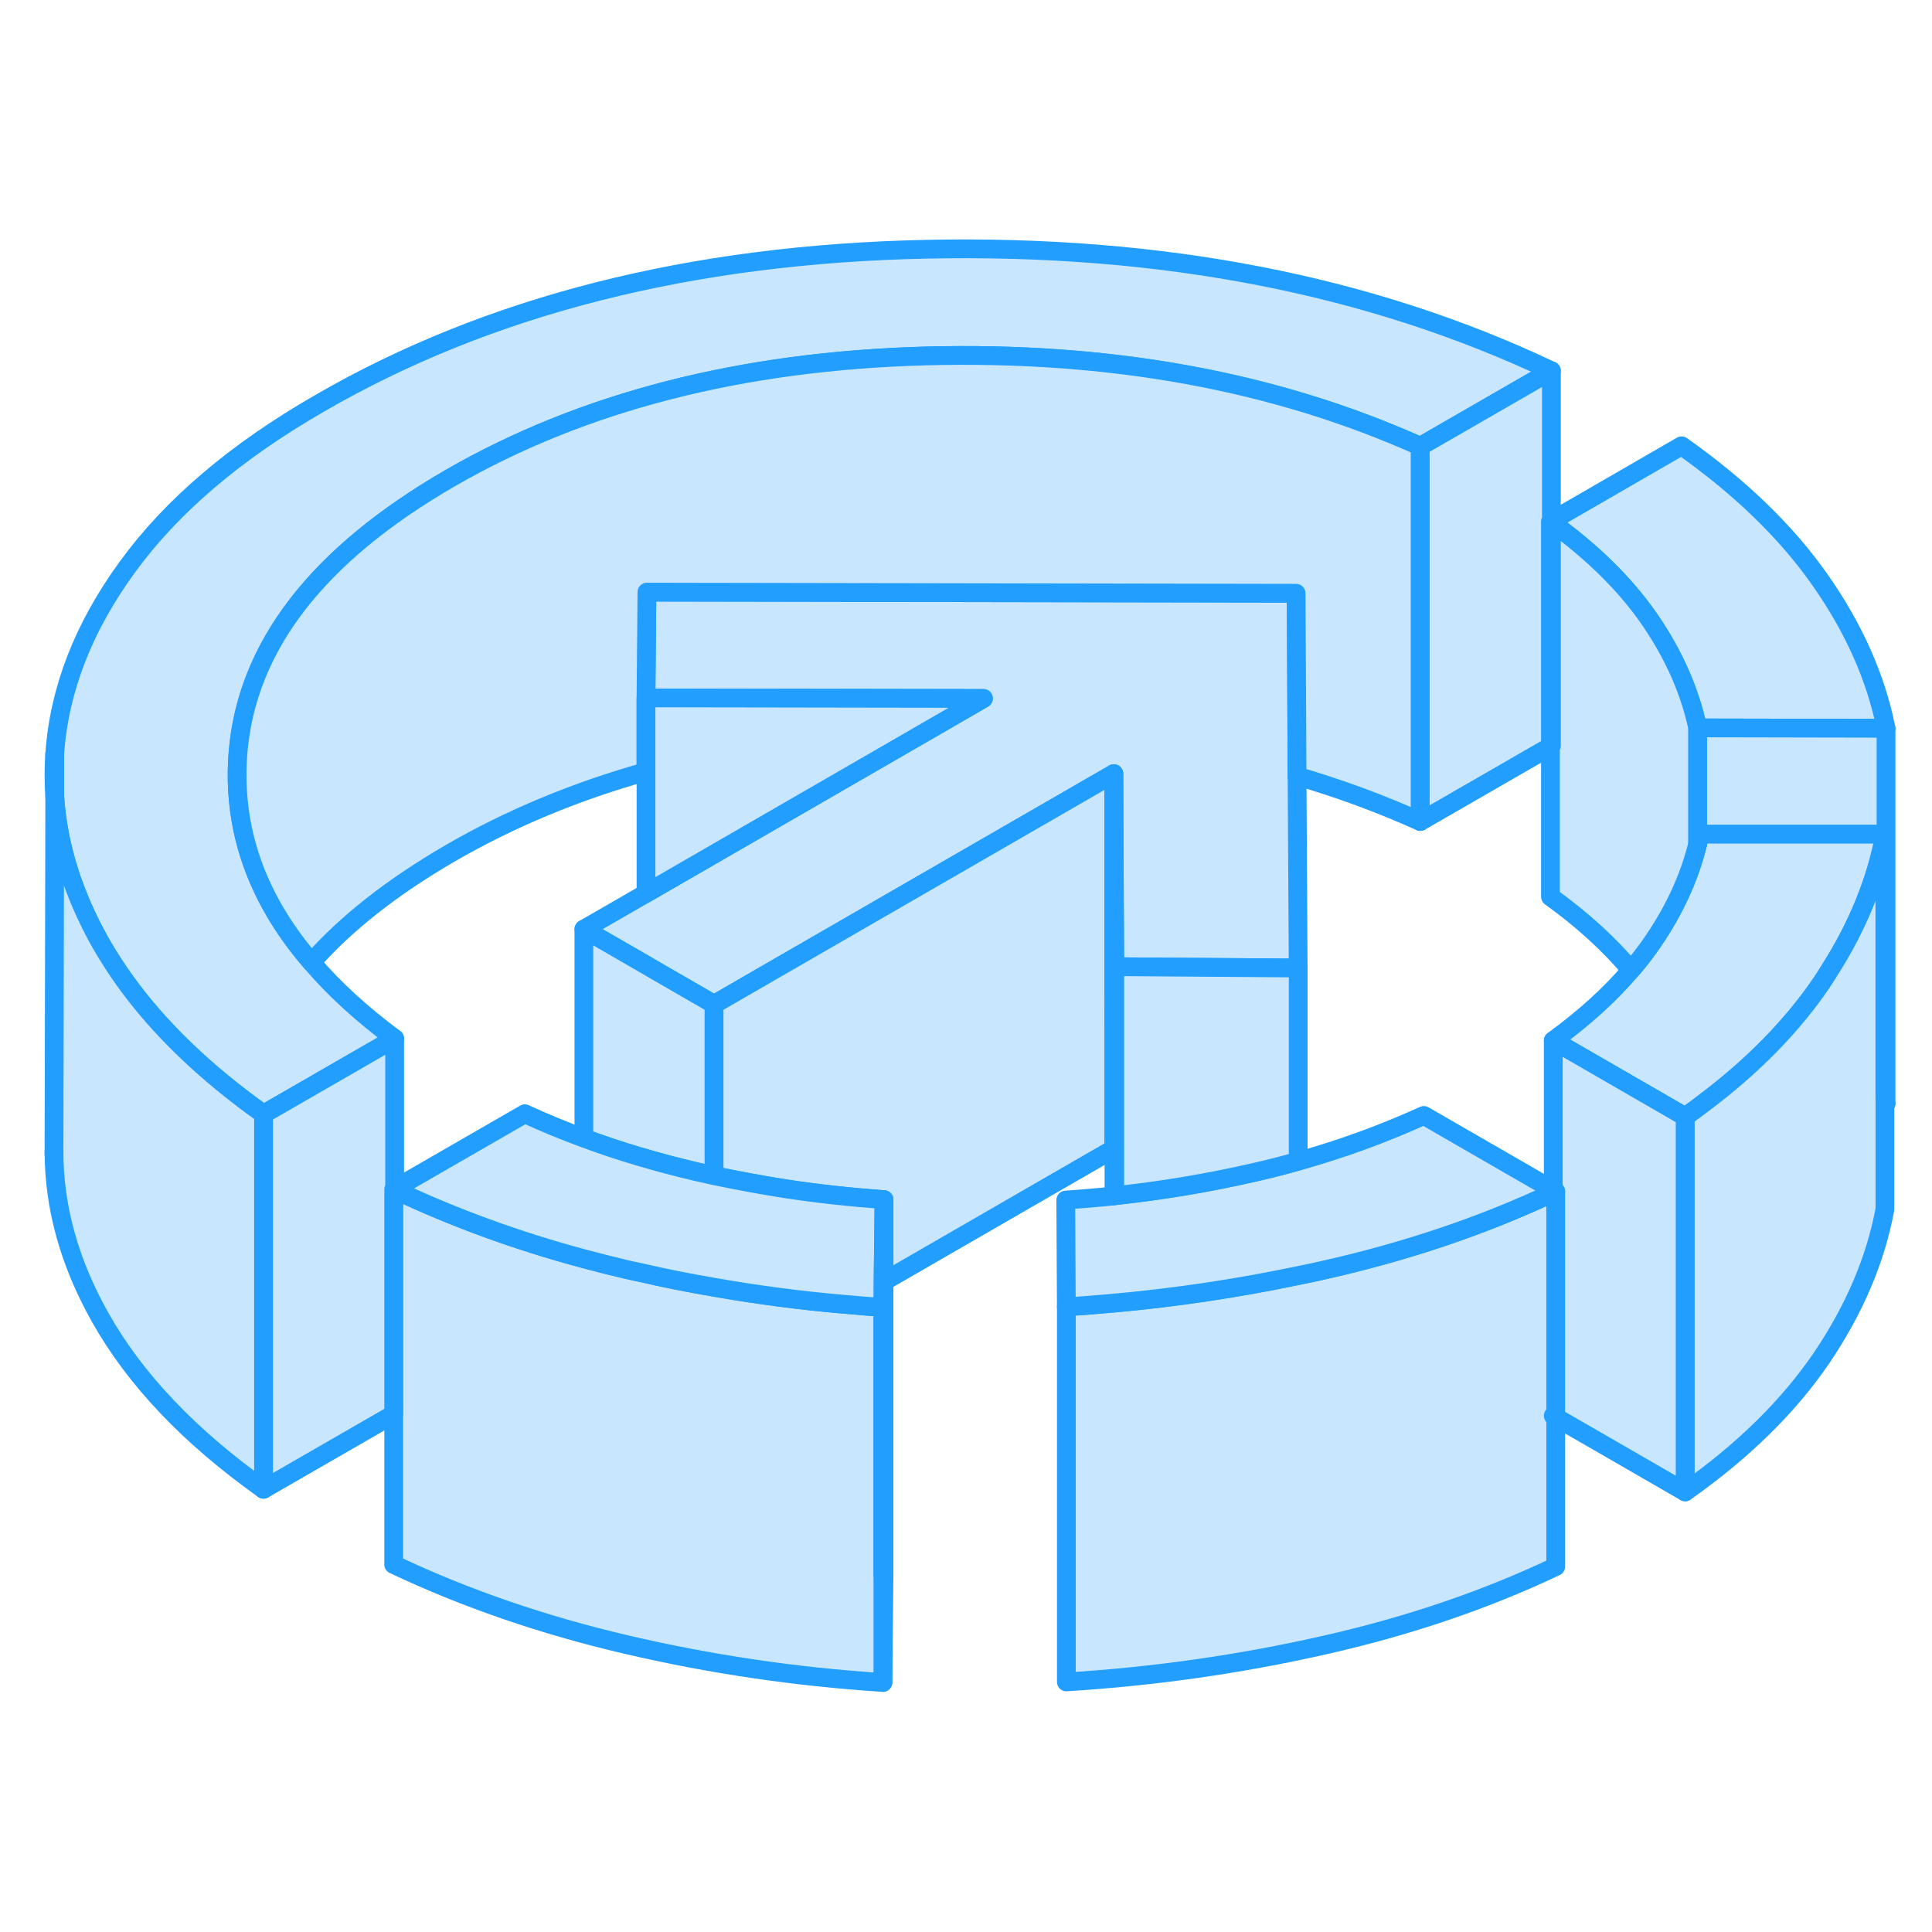 <svg width="48" height="48" viewBox="0 0 103 81" fill="#c8e7ff" xmlns="http://www.w3.org/2000/svg" stroke-width="1px" stroke-linecap="round" stroke-linejoin="round"><path d="M82.659 16.807C82.659 16.807 82.689 16.827 82.709 16.847V16.777L82.659 16.807ZM20.989 52.407C20.989 52.407 21.019 52.427 21.039 52.427V52.377L20.989 52.407ZM2.919 31.377V29.177C2.869 29.917 2.859 30.647 2.919 31.377Z" stroke="#229EFF" stroke-linejoin="round"/><path d="M100.549 27.827L90.509 27.807C90.089 25.847 89.249 23.927 87.969 22.057C86.699 20.207 84.949 18.467 82.709 16.847V16.777L89.649 12.767C92.779 14.977 95.239 17.357 97.039 19.927C98.839 22.497 100.009 25.127 100.549 27.827Z" stroke="#229EFF" stroke-linejoin="round"/><path d="M69.209 40.607L59.429 40.537L59.379 30.247L41.479 40.577L38.069 42.547L34.639 40.567L34.439 40.447L31.129 38.537L34.439 36.627L49.419 27.977L52.429 26.237L34.439 26.207L34.459 23.937L34.489 20.567L69.099 20.627L69.119 24.137L69.149 30.377L69.209 40.607Z" stroke="#229EFF" stroke-linejoin="round"/><path d="M100.489 33.467C100.029 35.927 99.059 38.337 97.559 40.697C97.419 40.927 97.269 41.157 97.119 41.387C95.559 43.677 93.469 45.827 90.829 47.807C90.509 48.057 90.179 48.297 89.839 48.537L82.809 44.477C84.439 43.287 85.829 42.037 86.949 40.717C87.379 40.227 87.759 39.727 88.109 39.217C89.279 37.507 90.079 35.757 90.508 33.977C90.549 33.817 90.589 33.647 90.619 33.487C90.629 33.477 90.629 33.467 90.629 33.457H100.489V33.467Z" stroke="#229EFF" stroke-linejoin="round"/><path d="M82.709 8.767L75.719 12.797C67.969 9.317 59.179 7.717 49.349 7.977C39.519 8.247 31.059 10.417 23.989 14.497C16.919 18.587 13.149 23.467 12.689 29.137C12.579 30.517 12.659 31.857 12.929 33.167C13.449 35.677 14.669 38.067 16.609 40.307C17.809 41.717 19.289 43.067 21.039 44.367L14.049 48.397C13.659 48.127 13.289 47.847 12.919 47.567C9.969 45.317 7.669 42.907 6.019 40.347C5.779 39.977 5.559 39.617 5.349 39.247C3.919 36.697 3.099 34.117 2.919 31.497V29.177C3.159 25.757 4.449 22.437 6.799 19.217C9.149 15.987 12.559 13.077 17.049 10.497C26.069 5.277 36.859 2.547 49.399 2.287C61.949 2.027 73.049 4.187 82.709 8.767Z" stroke="#229EFF" stroke-linejoin="round"/><path d="M82.809 64.477L82.939 64.557V64.377C82.939 64.377 82.849 64.447 82.809 64.477ZM100.489 47.567V47.827H100.549C100.529 47.737 100.509 47.657 100.489 47.567ZM47.069 72.957V78.697L47.129 72.957H47.069ZM82.659 28.747V28.797L82.71 28.767C82.71 28.767 82.679 28.747 82.659 28.747Z" stroke="#229EFF" stroke-linejoin="round"/><path d="M38.069 42.547V51.677C37.749 51.607 37.439 51.537 37.129 51.467C35.039 50.977 33.039 50.387 31.129 49.677V38.537L34.439 40.447L34.639 40.567L38.069 42.547Z" stroke="#229EFF" stroke-linejoin="round"/><path d="M47.069 58.697V78.697C42.399 78.397 37.839 77.717 33.389 76.677C28.939 75.637 24.809 74.217 20.989 72.407V52.407C20.989 52.407 21.019 52.427 21.039 52.427C24.189 53.917 27.549 55.147 31.129 56.107C31.869 56.307 32.629 56.497 33.389 56.677C33.619 56.727 33.849 56.787 34.079 56.827C35.399 57.137 36.729 57.397 38.069 57.627C40.359 58.027 42.679 58.337 45.019 58.537C45.699 58.597 46.389 58.657 47.069 58.697Z" stroke="#229EFF" stroke-linejoin="round"/><path d="M82.94 64.377C82.94 64.377 82.85 64.447 82.81 64.477L82.94 64.557V72.517C79.15 74.317 75.01 75.717 70.55 76.717C66.09 77.727 61.52 78.377 56.85 78.667V58.667C57.71 58.617 58.57 58.547 59.42 58.467H59.43C62.74 58.167 65.99 57.677 69.19 57.007C69.65 56.917 70.1 56.817 70.55 56.717C74.96 55.727 79.06 54.347 82.81 52.577C82.85 52.557 82.9 52.537 82.94 52.517V64.377Z" stroke="#229EFF" stroke-linejoin="round"/><path d="M100.49 33.467V53.467C99.99 56.167 98.86 58.807 97.12 61.387C95.37 63.957 92.95 66.347 89.84 68.537V48.537C90.18 48.297 90.51 48.057 90.83 47.807C93.47 45.827 95.56 43.677 97.12 41.387C97.27 41.157 97.42 40.927 97.56 40.697C99.06 38.337 100.03 35.927 100.49 33.467Z" stroke="#229EFF" stroke-linejoin="round"/><path d="M89.839 48.537V68.537L82.939 64.557V52.517L82.809 52.447V44.477L89.839 48.537Z" stroke="#229EFF" stroke-linejoin="round"/><path d="M82.939 52.517C82.939 52.517 82.849 52.557 82.809 52.577C79.059 54.347 74.959 55.727 70.549 56.717C70.099 56.817 69.65 56.917 69.189 57.007C65.99 57.677 62.739 58.167 59.429 58.467H59.419C58.569 58.547 57.709 58.617 56.849 58.667L56.819 52.977C57.679 52.917 58.539 52.847 59.389 52.757C59.399 52.747 59.409 52.747 59.429 52.747C61.929 52.477 64.389 52.067 66.799 51.517C67.599 51.337 68.389 51.137 69.159 50.917C69.179 50.917 69.189 50.907 69.21 50.907C71.57 50.247 73.799 49.427 75.909 48.467L82.809 52.447L82.939 52.517Z" stroke="#229EFF" stroke-linejoin="round"/><path d="M75.719 12.797V32.797C73.609 31.847 71.419 31.037 69.149 30.377L69.119 24.137L69.099 20.627L34.489 20.567L34.459 23.937L34.439 26.207V30.137C30.669 31.197 27.179 32.647 23.989 34.497C20.909 36.287 18.439 38.227 16.609 40.307C14.669 38.067 13.449 35.677 12.929 33.167C12.659 31.857 12.579 30.517 12.689 29.137C13.149 23.467 16.919 18.587 23.989 14.497C31.059 10.417 39.519 8.247 49.349 7.977C59.179 7.717 67.969 9.317 75.719 12.797Z" stroke="#229EFF" stroke-linejoin="round"/><path d="M82.709 8.767V16.777L82.659 16.807V28.797L75.719 32.797V12.797L82.709 8.767Z" stroke="#229EFF" stroke-linejoin="round"/><path d="M90.509 27.807V33.977C90.079 35.757 89.279 37.507 88.109 39.217C87.759 39.727 87.379 40.227 86.949 40.717C85.799 39.347 84.369 38.037 82.659 36.807V28.797L82.709 28.767V16.847C84.949 18.467 86.699 20.207 87.969 22.057C89.249 23.927 90.089 25.847 90.509 27.807Z" stroke="#229EFF" stroke-linejoin="round"/><path d="M100.549 27.827V47.827C100.529 47.737 100.509 47.657 100.489 47.567V33.467H90.629C90.629 33.467 90.629 33.477 90.619 33.487C90.589 33.647 90.549 33.817 90.509 33.977V27.807L100.549 27.827Z" stroke="#229EFF" stroke-linejoin="round"/><path d="M52.429 26.237L49.419 27.977L34.44 36.627V26.207L52.429 26.237Z" stroke="#229EFF" stroke-linejoin="round"/><path d="M59.379 30.247V50.247L47.129 57.317V52.957C45.339 52.827 43.569 52.637 41.819 52.367C40.559 52.167 39.309 51.937 38.069 51.677V42.547L41.48 40.577L59.379 30.247Z" stroke="#229EFF" stroke-linejoin="round"/><path d="M59.429 40.537V52.747C59.429 52.747 59.399 52.747 59.389 52.757V50.247L59.379 30.247L59.429 40.537Z" stroke="#229EFF" stroke-linejoin="round"/><path d="M69.21 40.607V50.907C69.21 50.907 69.18 50.917 69.16 50.917C68.39 51.137 67.6 51.337 66.8 51.517C64.39 52.067 61.93 52.477 59.43 52.747V40.537L69.21 40.607Z" stroke="#229EFF" stroke-linejoin="round"/><path d="M21.039 44.367V52.377L20.989 52.407V64.397L14.049 68.397V48.397L21.039 44.367Z" stroke="#229EFF" stroke-linejoin="round"/><path d="M14.049 48.397V68.397C10.109 65.597 7.209 62.547 5.349 59.247C3.709 56.337 2.879 53.387 2.879 50.377V50.347L2.919 31.497C3.099 34.117 3.919 36.697 5.349 39.247C5.559 39.617 5.779 39.977 6.019 40.347C7.669 42.907 9.969 45.317 12.919 47.567C13.289 47.847 13.659 48.127 14.049 48.397Z" stroke="#229EFF" stroke-linejoin="round"/><path d="M2.879 50.537V50.377" stroke="#229EFF" stroke-linejoin="round"/><path d="M47.129 52.957L47.079 57.347V58.697C46.389 58.657 45.699 58.597 45.019 58.537C42.679 58.337 40.359 58.027 38.069 57.627C36.729 57.397 35.399 57.137 34.079 56.827C33.849 56.787 33.619 56.727 33.389 56.677C32.629 56.497 31.869 56.307 31.129 56.107C27.549 55.147 24.189 53.917 21.039 52.427V52.377L27.979 48.377C28.999 48.847 30.049 49.277 31.129 49.677C33.039 50.387 35.039 50.977 37.129 51.467C37.439 51.537 37.749 51.607 38.069 51.677C39.309 51.937 40.559 52.167 41.819 52.367C43.569 52.637 45.339 52.827 47.129 52.957Z" stroke="#229EFF" stroke-linejoin="round"/><path d="M47.129 52.957V72.957H47.069V58.697L47.079 57.347L47.129 52.957Z" stroke="#229EFF" stroke-linejoin="round"/></svg>